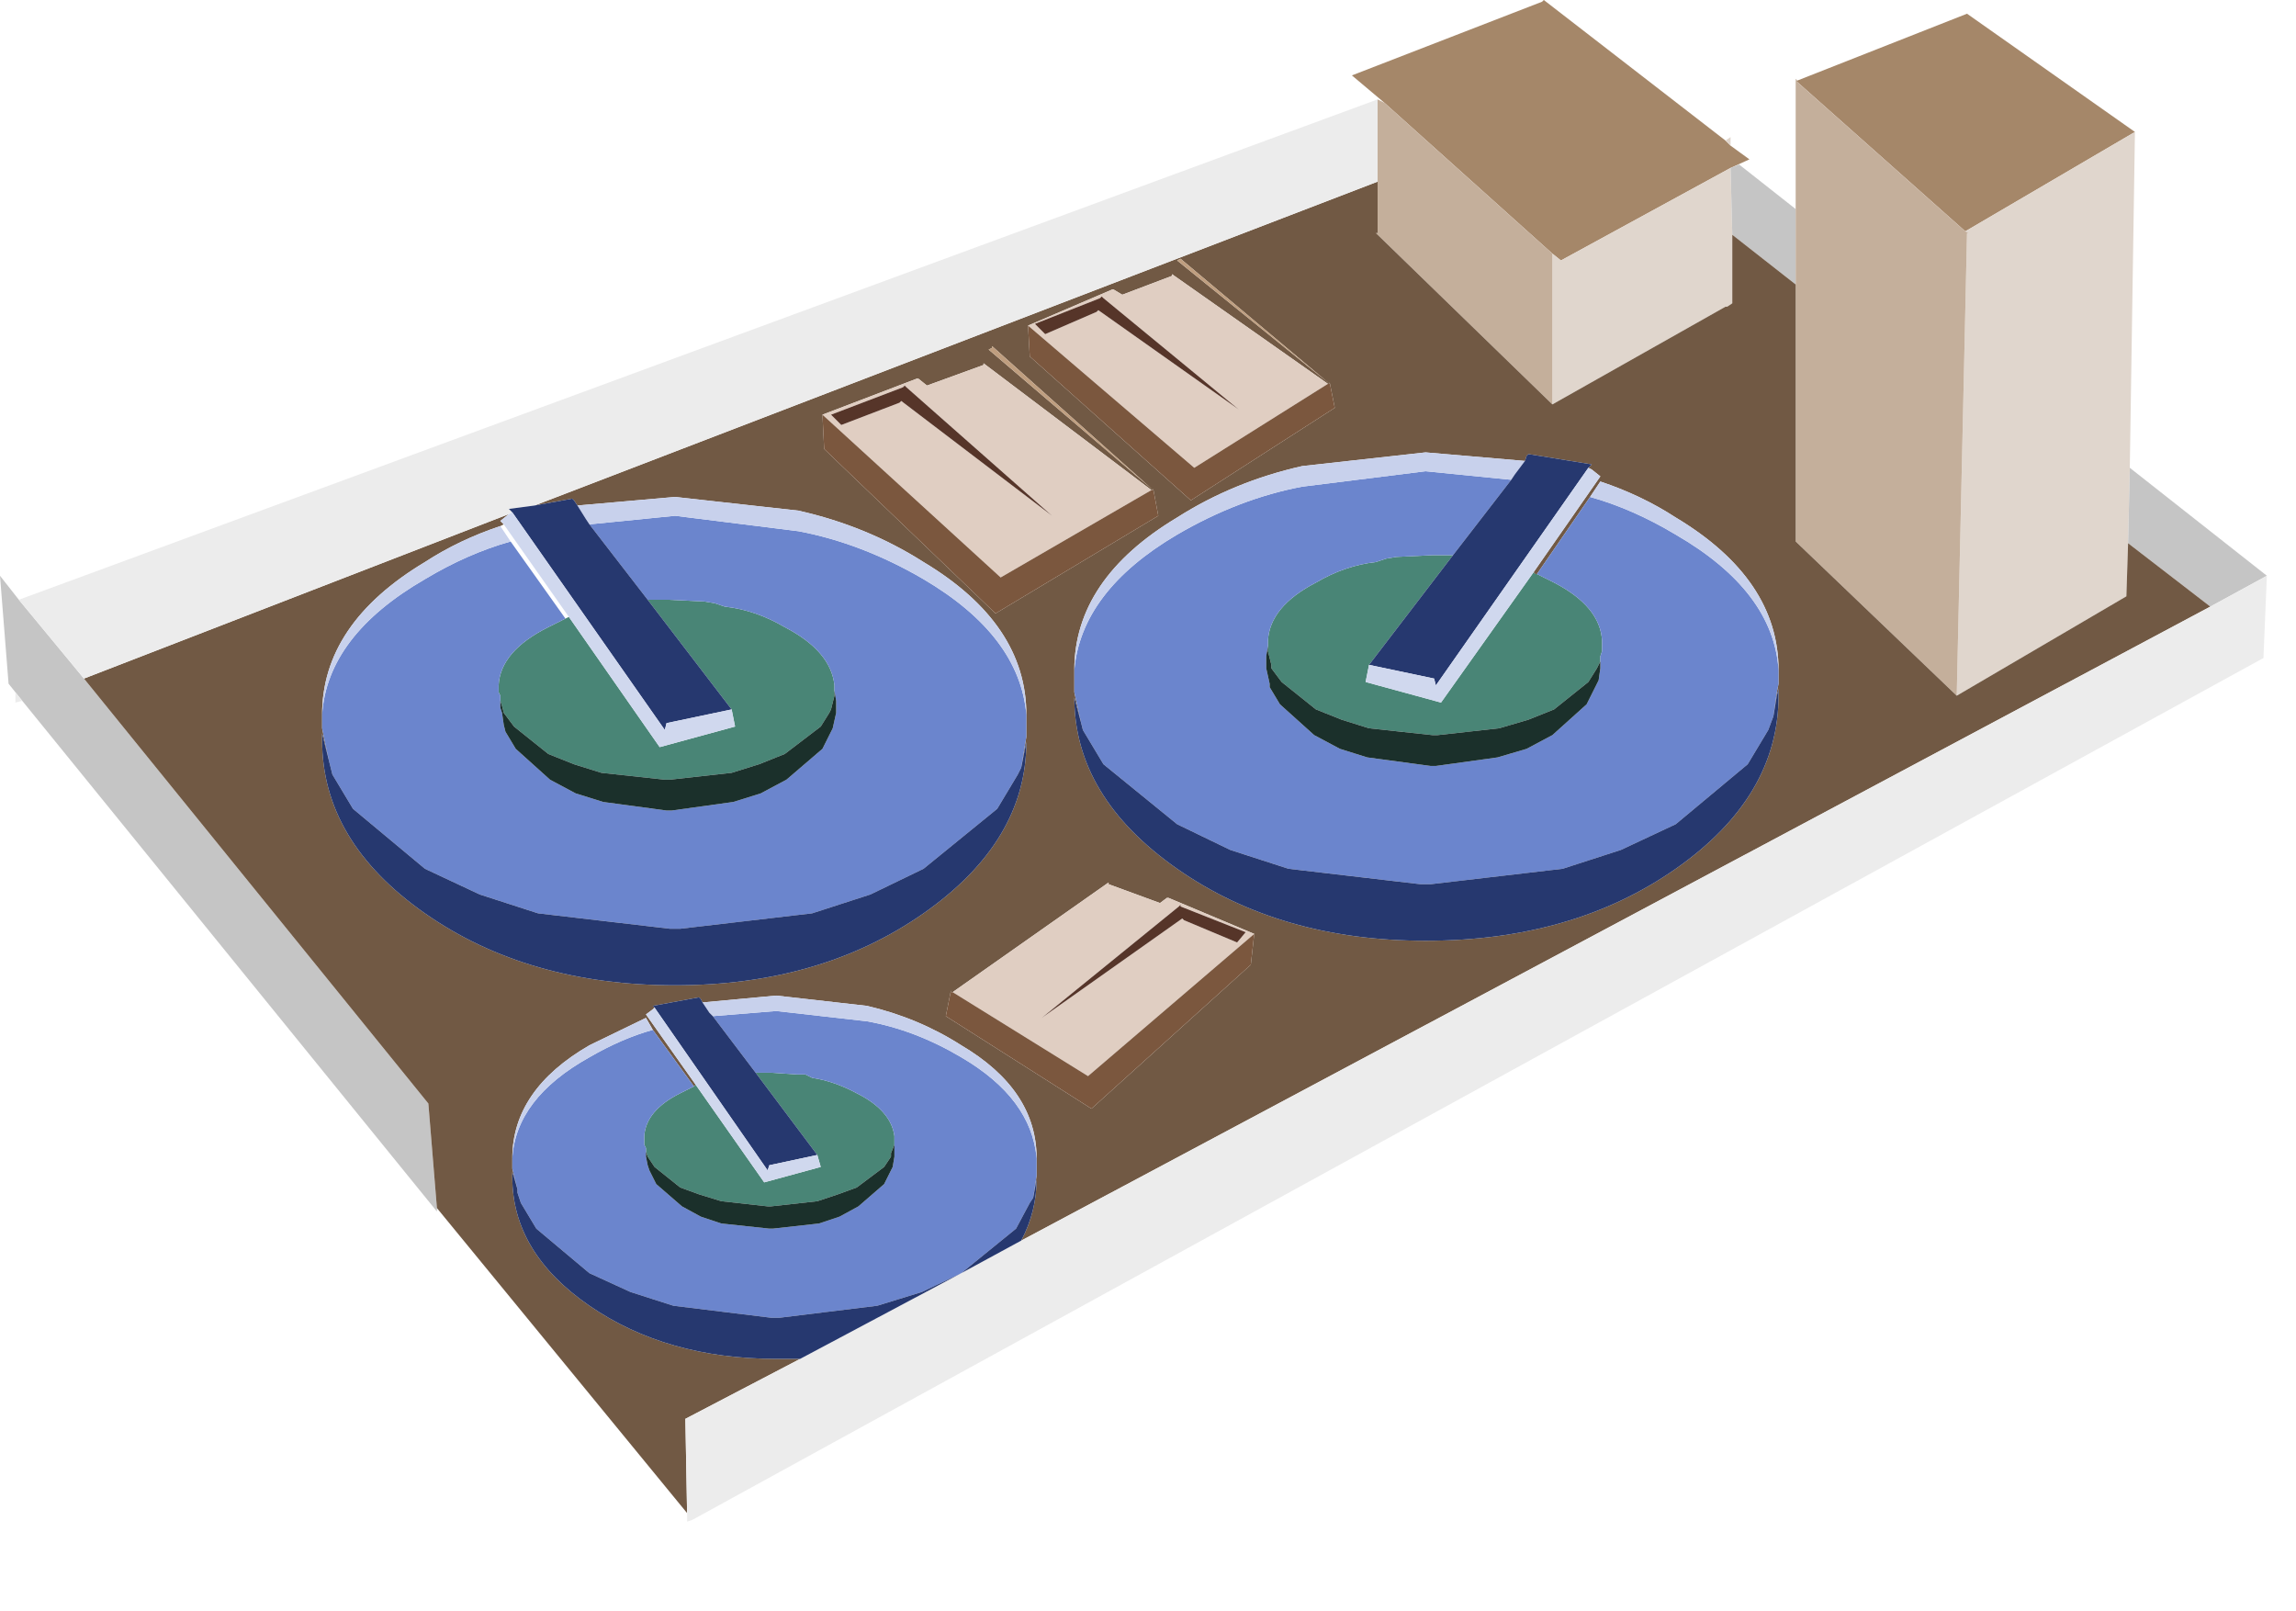<?xml version="1.0" encoding="utf-8"?>
<svg version="1.1" id="Layer_1"
xmlns="http://www.w3.org/2000/svg"
xmlns:xlink="http://www.w3.org/1999/xlink"
xmlns:author="http://www.sothink.com"
width="67px" height="47px"
xml:space="preserve">
<g id="87" transform="matrix(1, 0, 0, 1, 33.05, 23.35)">
<path style="fill:#A58769;fill-opacity:1" d="M17.45,-19.1L18 -18.7L17.45 -18.45L12.5 -15.75L12.25 -15.95L7.35 -20.35L6.4 -21.15L11.95 -23.3L12 -23.35L17.3 -19.25L17.45 -19.1M24.3,-16.6L19.35 -21L19.4 -21L24.35 -22.95L29.25 -19.5L24.3 -16.6" />
<path style="fill:#E0D6CD;fill-opacity:1" d="M17.3,-19.25L17.45 -19.35L17.45 -19.1L17.3 -19.25M29.25,-19.5L29.1 -9.7L29.05 -7.5L29 -5.95L24.05 -3.05L24.35 -16.55L24.4 -16.55L24.3 -16.6L29.25 -19.5M17.5,-14.5L17.35 -14.4L17.3 -14.4L12.25 -11.55L12.25 -15.95L12.5 -15.75L17.45 -18.45L17.5 -16.5L17.5 -14.5" />
<path style="fill:#C5C5C5;fill-opacity:1" d="M19.35,-15.05L17.5 -16.5L17.45 -18.45L17.7 -18.55L19.35 -17.25L19.35 -15.05M31.45,-5.65L29.05 -7.5L29.1 -9.7L33.1 -6.55L31.45 -5.65M-30.6,-3.55L-20.55 8.85L-20.3 11.9L-20.3 12L-32.4 -2.9L-32.6 -3.15L-32.8 -3.4L-33.05 -6.55L-32.5 -5.85L-30.6 -3.55" />
<path style="fill:#C4AF9B;fill-opacity:1" d="M19.35,-15.05L19.35 -17.25L19.35 -21L19.35 -21.05L19.4 -21L19.35 -21L24.3 -16.6L24.4 -16.55L24.35 -16.55L24.05 -3.05L19.35 -7.55L19.35 -15.05M7.1,-16.55L7.15 -16.55L7.15 -18.05L7.15 -20.45L7.35 -20.35L12.25 -15.95L12.25 -11.55L7.1 -16.55" />
<path style="fill:#715944;fill-opacity:1" d="M7.15,-18.05L7.15 -16.55L7.1 -16.55L12.25 -11.55L17.3 -14.4L17.35 -14.4L17.5 -14.5L17.5 -16.5L19.35 -15.05L19.35 -7.55L24.05 -3.05L29 -5.95L29.05 -7.5L31.45 -5.65L-3.25 12.85Q-2.8 12 -2.8 11.05L-2.9 11.6L-2.8 10.95L-2.8 10.45Q-2.8 8.45 -5 7.15Q-6.25 6.35 -7.75 6L-10.4 5.7L-12.55 5.9L-12.6 5.8L-12.65 5.75L-14 6L-13.95 6.05L-14 6.1L-14.2 6.25L-12.75 8.3L-12.8 8.35L-14 6.7L-14.2 6.35L-15.85 7.15Q-18.1 8.45 -18.1 10.45L-18.1 10.75L-18.05 10.95L-17.95 11.35L-18.05 11L-18.1 10.85L-18.1 11Q-18.1 13.2 -15.85 14.75Q-13.6 16.3 -10.4 16.3L-9.7 16.3L-13.05 18.05L-13 20.8L-20.3 11.9L-20.55 8.85L-30.6 -3.55L-18.2 -8.35L-18.45 -8.15L-18.35 -8.05L-18.45 -8Q-19.65 -7.6 -20.65 -6.95Q-23.65 -5.15 -23.65 -2.5L-23.65 -2.1L-23.6 -1.85L-23.45 -1.15L-23.6 -1.75L-23.65 -1.95L-23.65 -1.75Q-23.65 1.2 -20.65 3.3Q-17.65 5.4 -13.35 5.4Q-9.1 5.4 -6.1 3.3Q-3.1 1.2 -3.1 -1.7L-3.25 -0.95L-3.1 -1.85L-3.1 -2.5Q-3.1 -5.15 -6.1 -6.95Q-7.75 -8 -9.75 -8.45L-13.35 -8.85L-16.2 -8.6L-16.3 -8.75L-16.35 -8.8L-17.45 -8.6L7.15 -18.05M1.4,-15.8L1.3 -15.75L5.75 -12.15L1.4 -15.8M5.7,-12.15L1.15 -15.35L1.15 -15.3L-0.3 -14.75L-0.55 -14.9L-0.6 -14.9L-3.05 -13.85L-3 -12.95L1.7 -8.75L5.9 -11.45L5.75 -12.2L5.75 -12.15L5.7 -12.15M18.7,-2.45L18.8 -3.15L18.85 -3.4L18.85 -3.8Q18.85 -6.45 15.85 -8.25Q14.85 -8.9 13.65 -9.3L13.35 -8.85L11.8 -6.6L11.75 -6.6L11.7 -6.65L13.65 -9.45L13.4 -9.65L13.3 -9.7L13.4 -9.8L11.55 -10.1L11.5 -10.05L11.45 -9.9L8.55 -10.15L4.95 -9.75Q2.95 -9.3 1.3 -8.25Q-1.7 -6.45 -1.7 -3.8L-1.7 -3.15L-1.5 -2.25L-1.7 -3Q-1.7 -0.1 1.3 2Q4.3 4.1 8.55 4.1Q12.85 4.1 15.85 2Q18.85 -0.1 18.85 -3.05L18.85 -3.25L18.8 -3.05L18.7 -2.45M-4.35,-12.75L-4.35 -12.7L-6 -12.1L-6.25 -12.3L-6.3 -12.3L-9.05 -11.25L-9 -10.25L-4 -5.45L0.75 -8.3L0.6 -9.1L0.6 -9.05L0.55 -9.05L-4.35 -12.75M1.05,2.85L1 2.85L0.8 3L-0.7 2.45L-0.7 2.4L-5.25 5.6L-5.3 5.6L-5.3 5.55L-5.45 6.3L-1.2 9L3.45 4.8L3.55 3.9L1.05 2.85M-4.2,-13.15L0.6 -9.05L-4.1 -13.25L-4.1 -13.2L-4.2 -13.15" />
<path style="fill:#ECECEC;fill-opacity:1" d="M-13.05,18.05L-9.7 16.3L-5 13.8L-3.25 12.85L31.45 -5.65L33.1 -6.55L33 -4.15L-12.85 21L-13 21.05L-13 20.8L-13.05 18.05M-32.4,-2.9L-32.6 -2.85L-32.6 -3.15L-32.4 -2.9M-17.45,-8.6L-18.2 -8.5L-18.1 -8.4L-18.2 -8.35L-30.6 -3.55L-32.5 -5.85L7.15 -20.45L7.15 -18.05L-17.45 -8.6" />
<path style="fill:#BF9E7F;fill-opacity:1" d="M5.75,-12.15L1.3 -15.75L1.4 -15.8L5.75 -12.15M-4.1,-13.2L-4.1 -13.25L0.6 -9.05L-4.2 -13.15L-4.1 -13.2" />
<path style="fill:#E0CEC2;fill-opacity:1" d="M1.8,-9.7L-3.05 -13.85L-0.6 -14.9L-0.55 -14.9L-0.3 -14.75L1.15 -15.3L1.15 -15.35L5.7 -12.15L1.8 -9.7M-0.9,-14.7L-0.95 -14.65L-2.85 -13.9L-2.55 -13.6L-1.05 -14.25L-1 -14.3L3.1 -11.4L-0.85 -14.65L-0.9 -14.7M0.55,-9.05L-3.85 -6.5L-9.05 -11.25L-6.3 -12.3L-6.25 -12.3L-6 -12.1L-4.35 -12.7L-4.35 -12.75L0.55 -9.05M3.55,3.9L-1.3 8.05L-5.25 5.6L-0.7 2.4L-0.7 2.45L0.8 3L1 2.85L1.05 2.85L3.55 3.9M1.4,3.05L1.35 3.1L-2.65 6.35L1.45 3.45L1.5 3.5L3.05 4.15L3.3 3.85L1.4 3.1L1.4 3.05M-6.8,-11.6L-6.75 -11.65L-2.35 -8.3L-6.6 -12.05L-6.65 -12.1L-6.7 -12.05L-8.8 -11.25L-8.5 -10.95L-6.8 -11.6" />
<path style="fill:#563529;fill-opacity:1" d="M-0.85,-14.65L3.1 -11.4L-1 -14.3L-1.05 -14.25L-2.55 -13.6L-2.85 -13.9L-0.95 -14.65L-0.9 -14.7L-0.85 -14.65M1.4,3.1L3.3 3.85L3.05 4.15L1.5 3.5L1.45 3.45L-2.65 6.35L1.35 3.1L1.4 3.05L1.4 3.1M-8.5,-10.95L-8.8 -11.25L-6.7 -12.05L-6.65 -12.1L-6.6 -12.05L-2.35 -8.3L-6.75 -11.65L-6.8 -11.6L-8.5 -10.95" />
<path style="fill:#7B573E;fill-opacity:1" d="M5.7,-12.15L5.75 -12.15L5.75 -12.2L5.9 -11.45L1.7 -8.75L-3 -12.95L-3.05 -13.85L1.8 -9.7L5.7 -12.15M-3.85,-6.5L0.55 -9.05L0.6 -9.05L0.6 -9.1L0.75 -8.3L-4 -5.45L-9 -10.25L-9.05 -11.25L-3.85 -6.5M-1.3,8.05L3.55 3.9L3.45 4.8L-1.2 9L-5.45 6.3L-5.3 5.55L-5.3 5.6L-5.25 5.6L-1.3 8.05" />
<path style="fill:#498576;fill-opacity:1" d="M6.9,-3.95L6.8 -3.45L9 -2.85L11.7 -6.65L11.75 -6.6L11.8 -6.6L12.3 -6.35Q13.65 -5.65 13.7 -4.65L13.7 -4.45L13.7 -4.35L13.65 -4.2L13.65 -4.05L13.55 -3.85L13.3 -3.45L12.3 -2.65L11.55 -2.35L10.7 -2.1L8.9 -1.9L8.75 -1.9L6.9 -2.1L6.1 -2.35L5.35 -2.65L4.35 -3.45L4.05 -3.85L4.05 -3.95L3.95 -4.35L3.95 -4.5L3.95 -4.65Q4 -5.65 5.35 -6.35Q6.2 -6.85 7.1 -6.95L7.4 -7.05L7.7 -7.1L8.75 -7.15L8.8 -7.15L9.35 -7.15L6.9 -3.95M-11.7,-2.65L-14.15 -5.85L-13.6 -5.85L-13.55 -5.85L-12.5 -5.8L-12.2 -5.75L-11.9 -5.65Q-11 -5.55 -10.15 -5.05Q-8.8 -4.35 -8.7 -3.35L-8.7 -3.2L-8.7 -3.05L-8.8 -2.65L-8.85 -2.55L-9.1 -2.15L-10.15 -1.35L-10.9 -1.05L-11.7 -0.8L-13.5 -0.6L-13.65 -0.6L-15.5 -0.8L-16.3 -1.05L-17.05 -1.35L-18.05 -2.15L-18.35 -2.55L-18.4 -2.75L-18.45 -2.9L-18.45 -3.05L-18.5 -3.15L-18.5 -3.35Q-18.45 -4.35 -17.05 -5.05L-16.55 -5.3L-16.45 -5.35L-13.8 -1.55L-11.6 -2.15L-11.7 -2.65M-6.95,10.05L-7.05 10.3L-7.05 10.4L-7.25 10.7L-8.05 11.3L-8.6 11.5L-9.2 11.7L-10.55 11.85L-10.65 11.85L-12 11.7L-12.65 11.5L-13.2 11.3L-13.95 10.7L-14.15 10.4L-14.2 10.25L-14.2 10.15L-14.25 10.05L-14.25 9.8Q-14.2 9.05 -13.2 8.55L-12.8 8.35L-12.75 8.3L-10.75 11.15L-9.1 10.7L-9.2 10.35L-11 7.95L-10.6 7.95L-10.55 7.95L-9.8 8L-9.55 8L-9.35 8.1Q-8.7 8.2 -8.05 8.55Q-7.05 9.05 -6.95 9.8L-6.95 9.9L-6.95 10.05" />
<path style="fill:#6B85CD;fill-opacity:1" d="M13.65,-4.2L13.7 -4.35L13.7 -4.45L13.7 -4.65Q13.65 -5.65 12.3 -6.35L11.8 -6.6L13.35 -8.85Q14.6 -8.5 15.85 -7.75Q18.7 -6.1 18.85 -3.8L18.85 -3.4L18.8 -3.15L18.7 -2.45L18.55 -2.05L17.95 -1.05L15.85 0.7L14.25 1.45L12.55 2L8.7 2.45L8.4 2.45L4.55 2L2.85 1.45L1.3 0.7L-0.85 -1.05L-1.45 -2.05L-1.5 -2.25L-1.7 -3.15L-1.7 -3.8Q-1.5 -6.1 1.3 -7.75Q3.1 -8.8 4.95 -9.15L8.55 -9.6L11.05 -9.35L9.35 -7.15L8.8 -7.15L8.75 -7.15L7.7 -7.1L7.4 -7.05L7.1 -6.95Q6.2 -6.85 5.35 -6.35Q4 -5.65 3.95 -4.65L3.95 -4.5L3.9 -4.2L3.9 -3.85L4 -3.4L4 -3.3L4.3 -2.8L5.3 -1.9L6.05 -1.5L6.85 -1.25L8.7 -1L8.85 -1L10.65 -1.25L11.5 -1.5L12.25 -1.9L13.25 -2.8L13.5 -3.3L13.6 -3.5L13.65 -3.85L13.65 -4L13.65 -4.2M-18.15,-7.55L-16.55 -5.3L-17.05 -5.05Q-18.45 -4.35 -18.5 -3.35L-18.5 -3.15L-18.45 -3.05L-18.45 -2.9L-18.45 -2.7L-18.4 -2.55L-18.35 -2.2L-18.3 -2L-18 -1.5L-17 -0.6L-16.25 -0.2L-15.45 0.05L-13.6 0.3L-13.45 0.3L-11.65 0.05L-10.85 -0.2L-10.1 -0.6L-9.05 -1.5L-8.8 -2L-8.75 -2.1L-8.65 -2.55L-8.65 -2.9L-8.7 -3.2L-8.7 -3.35Q-8.8 -4.35 -10.15 -5.05Q-11 -5.55 -11.9 -5.65L-12.2 -5.75L-12.5 -5.8L-13.55 -5.85L-13.6 -5.85L-14.15 -5.85L-15.85 -8.05L-13.35 -8.3L-9.75 -7.85Q-7.9 -7.5 -6.1 -6.45Q-3.3 -4.8 -3.1 -2.5L-3.1 -1.85L-3.25 -0.95L-3.35 -0.75L-3.95 0.25L-6.1 2L-7.65 2.75L-9.35 3.3L-13.2 3.75L-13.5 3.75L-17.35 3.3L-19.05 2.75L-20.65 2L-22.75 0.25L-23.35 -0.75L-23.45 -1.15L-23.6 -1.85L-23.65 -2.1L-23.65 -2.5Q-23.5 -4.8 -20.65 -6.45Q-19.4 -7.2 -18.15 -7.55M-18.1,10.45Q-18 8.7 -15.85 7.5Q-14.9 6.95 -14 6.7L-12.8 8.35L-13.2 8.55Q-14.2 9.05 -14.25 9.8L-14.25 10.05L-14.2 10.15L-14.2 10.3L-14.2 10.4L-14.15 10.65L-14.1 10.8L-13.9 11.2L-13.15 11.85L-12.6 12.15L-12 12.35L-10.6 12.5L-10.5 12.5L-9.15 12.35L-8.55 12.15L-8 11.85L-7.25 11.2L-7.05 10.8L-7 10.7L-6.95 10.4L-6.95 10.15L-6.95 9.9L-6.95 9.8Q-7.05 9.05 -8.05 8.55Q-8.7 8.2 -9.35 8.1L-9.55 8L-9.8 8L-10.55 7.95L-10.6 7.95L-11 7.95L-12.25 6.3L-10.4 6.15L-7.75 6.45Q-6.35 6.7 -5 7.5Q-2.95 8.7 -2.8 10.45L-2.8 10.95L-2.9 11.6L-3 11.75L-3.4 12.5L-5 13.8L-6.15 14.35L-7.45 14.75L-10.3 15.1L-10.55 15.1L-13.4 14.75L-14.65 14.35L-15.85 13.8L-17.4 12.5L-17.85 11.75L-17.95 11.45L-17.95 11.35L-18.05 10.95L-18.1 10.75L-18.1 10.45" />
<path style="fill:#1B302B;fill-opacity:1" d="M13.65,-4L13.65 -3.85L13.6 -3.5L13.5 -3.3L13.25 -2.8L12.25 -1.9L11.5 -1.5L10.65 -1.25L8.85 -1L8.7 -1L6.85 -1.25L6.05 -1.5L5.3 -1.9L4.3 -2.8L4 -3.3L4 -3.4L3.9 -3.85L3.9 -4.2L3.95 -4.5L3.95 -4.35L4.05 -3.95L4.05 -3.85L4.35 -3.45L5.35 -2.65L6.1 -2.35L6.9 -2.1L8.75 -1.9L8.9 -1.9L10.7 -2.1L11.55 -2.35L12.3 -2.65L13.3 -3.45L13.55 -3.85L13.65 -4.05L13.65 -4.2L13.65 -4M-18.45,-2.9L-18.4 -2.75L-18.35 -2.55L-18.05 -2.15L-17.05 -1.35L-16.3 -1.05L-15.5 -0.8L-13.65 -0.6L-13.5 -0.6L-11.7 -0.8L-10.9 -1.05L-10.15 -1.35L-9.1 -2.15L-8.85 -2.55L-8.8 -2.65L-8.7 -3.05L-8.7 -3.2L-8.65 -2.9L-8.65 -2.55L-8.75 -2.1L-8.8 -2L-9.05 -1.5L-10.1 -0.6L-10.85 -0.2L-11.65 0.05L-13.45 0.3L-13.6 0.3L-15.45 0.05L-16.25 -0.2L-17 -0.6L-18 -1.5L-18.3 -2L-18.35 -2.2L-18.4 -2.55L-18.45 -2.7L-18.45 -2.9M-14.2,10.15L-14.2 10.25L-14.15 10.4L-13.95 10.7L-13.2 11.3L-12.65 11.5L-12 11.7L-10.65 11.85L-10.55 11.85L-9.2 11.7L-8.6 11.5L-8.05 11.3L-7.25 10.7L-7.05 10.4L-7.05 10.3L-6.95 10.05L-6.95 9.9L-6.95 10.15L-6.95 10.4L-7 10.7L-7.05 10.8L-7.25 11.2L-8 11.85L-8.55 12.15L-9.15 12.35L-10.5 12.5L-10.6 12.5L-12 12.35L-12.6 12.15L-13.15 11.85L-13.9 11.2L-14.1 10.8L-14.15 10.65L-14.2 10.4L-14.2 10.3L-14.2 10.15" />
<path style="fill:#C8D1EC;fill-opacity:1" d="M11.15,-9.5L11.05 -9.35L8.55 -9.6L4.95 -9.15Q3.1 -8.8 1.3 -7.75Q-1.5 -6.1 -1.7 -3.8Q-1.7 -6.45 1.3 -8.25Q2.95 -9.3 4.95 -9.75L8.55 -10.15L11.45 -9.9L11.15 -9.5M13.65,-9.3Q14.85 -8.9 15.85 -8.25Q18.85 -6.45 18.85 -3.8Q18.7 -6.1 15.85 -7.75Q14.6 -8.5 13.35 -8.85L13.65 -9.3M-20.65,-6.45Q-23.5 -4.8 -23.65 -2.5Q-23.65 -5.15 -20.65 -6.95Q-19.65 -7.6 -18.45 -8L-18.15 -7.55Q-19.4 -7.2 -20.65 -6.45M-6.1,-6.45Q-7.9 -7.5 -9.75 -7.85L-13.35 -8.3L-15.85 -8.05L-15.95 -8.2L-16.2 -8.6L-13.35 -8.85L-9.75 -8.45Q-7.75 -8 -6.1 -6.95Q-3.1 -5.15 -3.1 -2.5Q-3.3 -4.8 -6.1 -6.45M-12.55,5.9L-10.4 5.7L-7.75 6Q-6.25 6.35 -5 7.15Q-2.8 8.45 -2.8 10.45Q-2.95 8.7 -5 7.5Q-6.35 6.7 -7.75 6.45L-10.4 6.15L-12.25 6.3L-12.35 6.2L-12.55 5.9M-15.85,7.5Q-18 8.7 -18.1 10.45Q-18.1 8.45 -15.85 7.15L-14.2 6.35L-14 6.7Q-14.9 6.95 -15.85 7.5" />
<path style="fill:#26386F;fill-opacity:1" d="M6.9,-3.95L9.35 -7.15L11.05 -9.35L11.15 -9.5L11.45 -9.9L11.5 -10.05L11.55 -10.1L13.4 -9.8L13.3 -9.7L8.85 -3.35L8.8 -3.55L6.9 -3.95M18.8,-3.05L18.85 -3.25L18.85 -3.05Q18.85 -0.1 15.85 2Q12.85 4.1 8.55 4.1Q4.3 4.1 1.3 2Q-1.7 -0.1 -1.7 -3L-1.5 -2.25L-1.45 -2.05L-0.85 -1.05L1.3 0.7L2.85 1.45L4.55 2L8.4 2.45L8.7 2.45L12.55 2L14.25 1.45L15.85 0.7L17.95 -1.05L18.55 -2.05L18.7 -2.45L18.8 -3.05M-23.35,-0.75L-22.75 0.25L-20.65 2L-19.05 2.75L-17.35 3.3L-13.5 3.75L-13.2 3.75L-9.35 3.3L-7.65 2.75L-6.1 2L-3.95 0.25L-3.35 -0.75L-3.25 -0.95L-3.1 -1.7Q-3.1 1.2 -6.1 3.3Q-9.1 5.4 -13.35 5.4Q-17.65 5.4 -20.65 3.3Q-23.65 1.2 -23.65 -1.75L-23.65 -1.95L-23.6 -1.75L-23.45 -1.15L-23.35 -0.75M-15.95,-8.2L-15.85 -8.05L-14.15 -5.85L-11.7 -2.65L-13.6 -2.25L-13.65 -2.05L-18.1 -8.4L-18.2 -8.5L-17.45 -8.6L-16.35 -8.8L-16.3 -8.75L-16.2 -8.6L-15.95 -8.2M-12.35,6.2L-12.25 6.3L-11 7.95L-9.2 10.35L-10.6 10.65L-10.65 10.8L-13.95 6.05L-14 6L-12.65 5.75L-12.6 5.8L-12.55 5.9L-12.35 6.2M-5,13.8L-3.4 12.5L-3 11.75L-2.9 11.6L-2.8 11.05Q-2.8 12 -3.25 12.85L-5 13.8M-9.7,16.3L-10.4 16.3Q-13.6 16.3 -15.85 14.75Q-18.1 13.2 -18.1 11L-18.1 10.85L-18.05 11L-17.95 11.35L-17.95 11.45L-17.85 11.75L-17.4 12.5L-15.85 13.8L-14.65 14.35L-13.4 14.75L-10.55 15.1L-10.3 15.1L-7.45 14.75L-6.15 14.35L-5 13.8L-9.7 16.3" />
<path style="fill:#D0D8EE;fill-opacity:1" d="M8.8,-3.55L8.85 -3.35L13.3 -9.7L13.4 -9.65L13.65 -9.45L11.7 -6.65L9 -2.85L6.8 -3.45L6.9 -3.95L8.8 -3.55M-11.6,-2.15L-13.8 -1.55L-16.45 -5.35L-18.35 -8.05L-18.45 -8.15L-18.2 -8.35L-18.1 -8.4L-13.65 -2.05L-13.6 -2.25L-11.7 -2.65L-11.6 -2.15M-14.2,6.25L-14 6.1L-13.95 6.05L-10.65 10.8L-10.6 10.65L-9.2 10.35L-9.1 10.7L-10.75 11.15L-12.75 8.3L-14.2 6.25" />
<path style="fill:#EFE3DE;fill-opacity:1" d="M-14.85,23.3L-13.5 22.55L-14.85 23.3" />
</g>
</svg>
